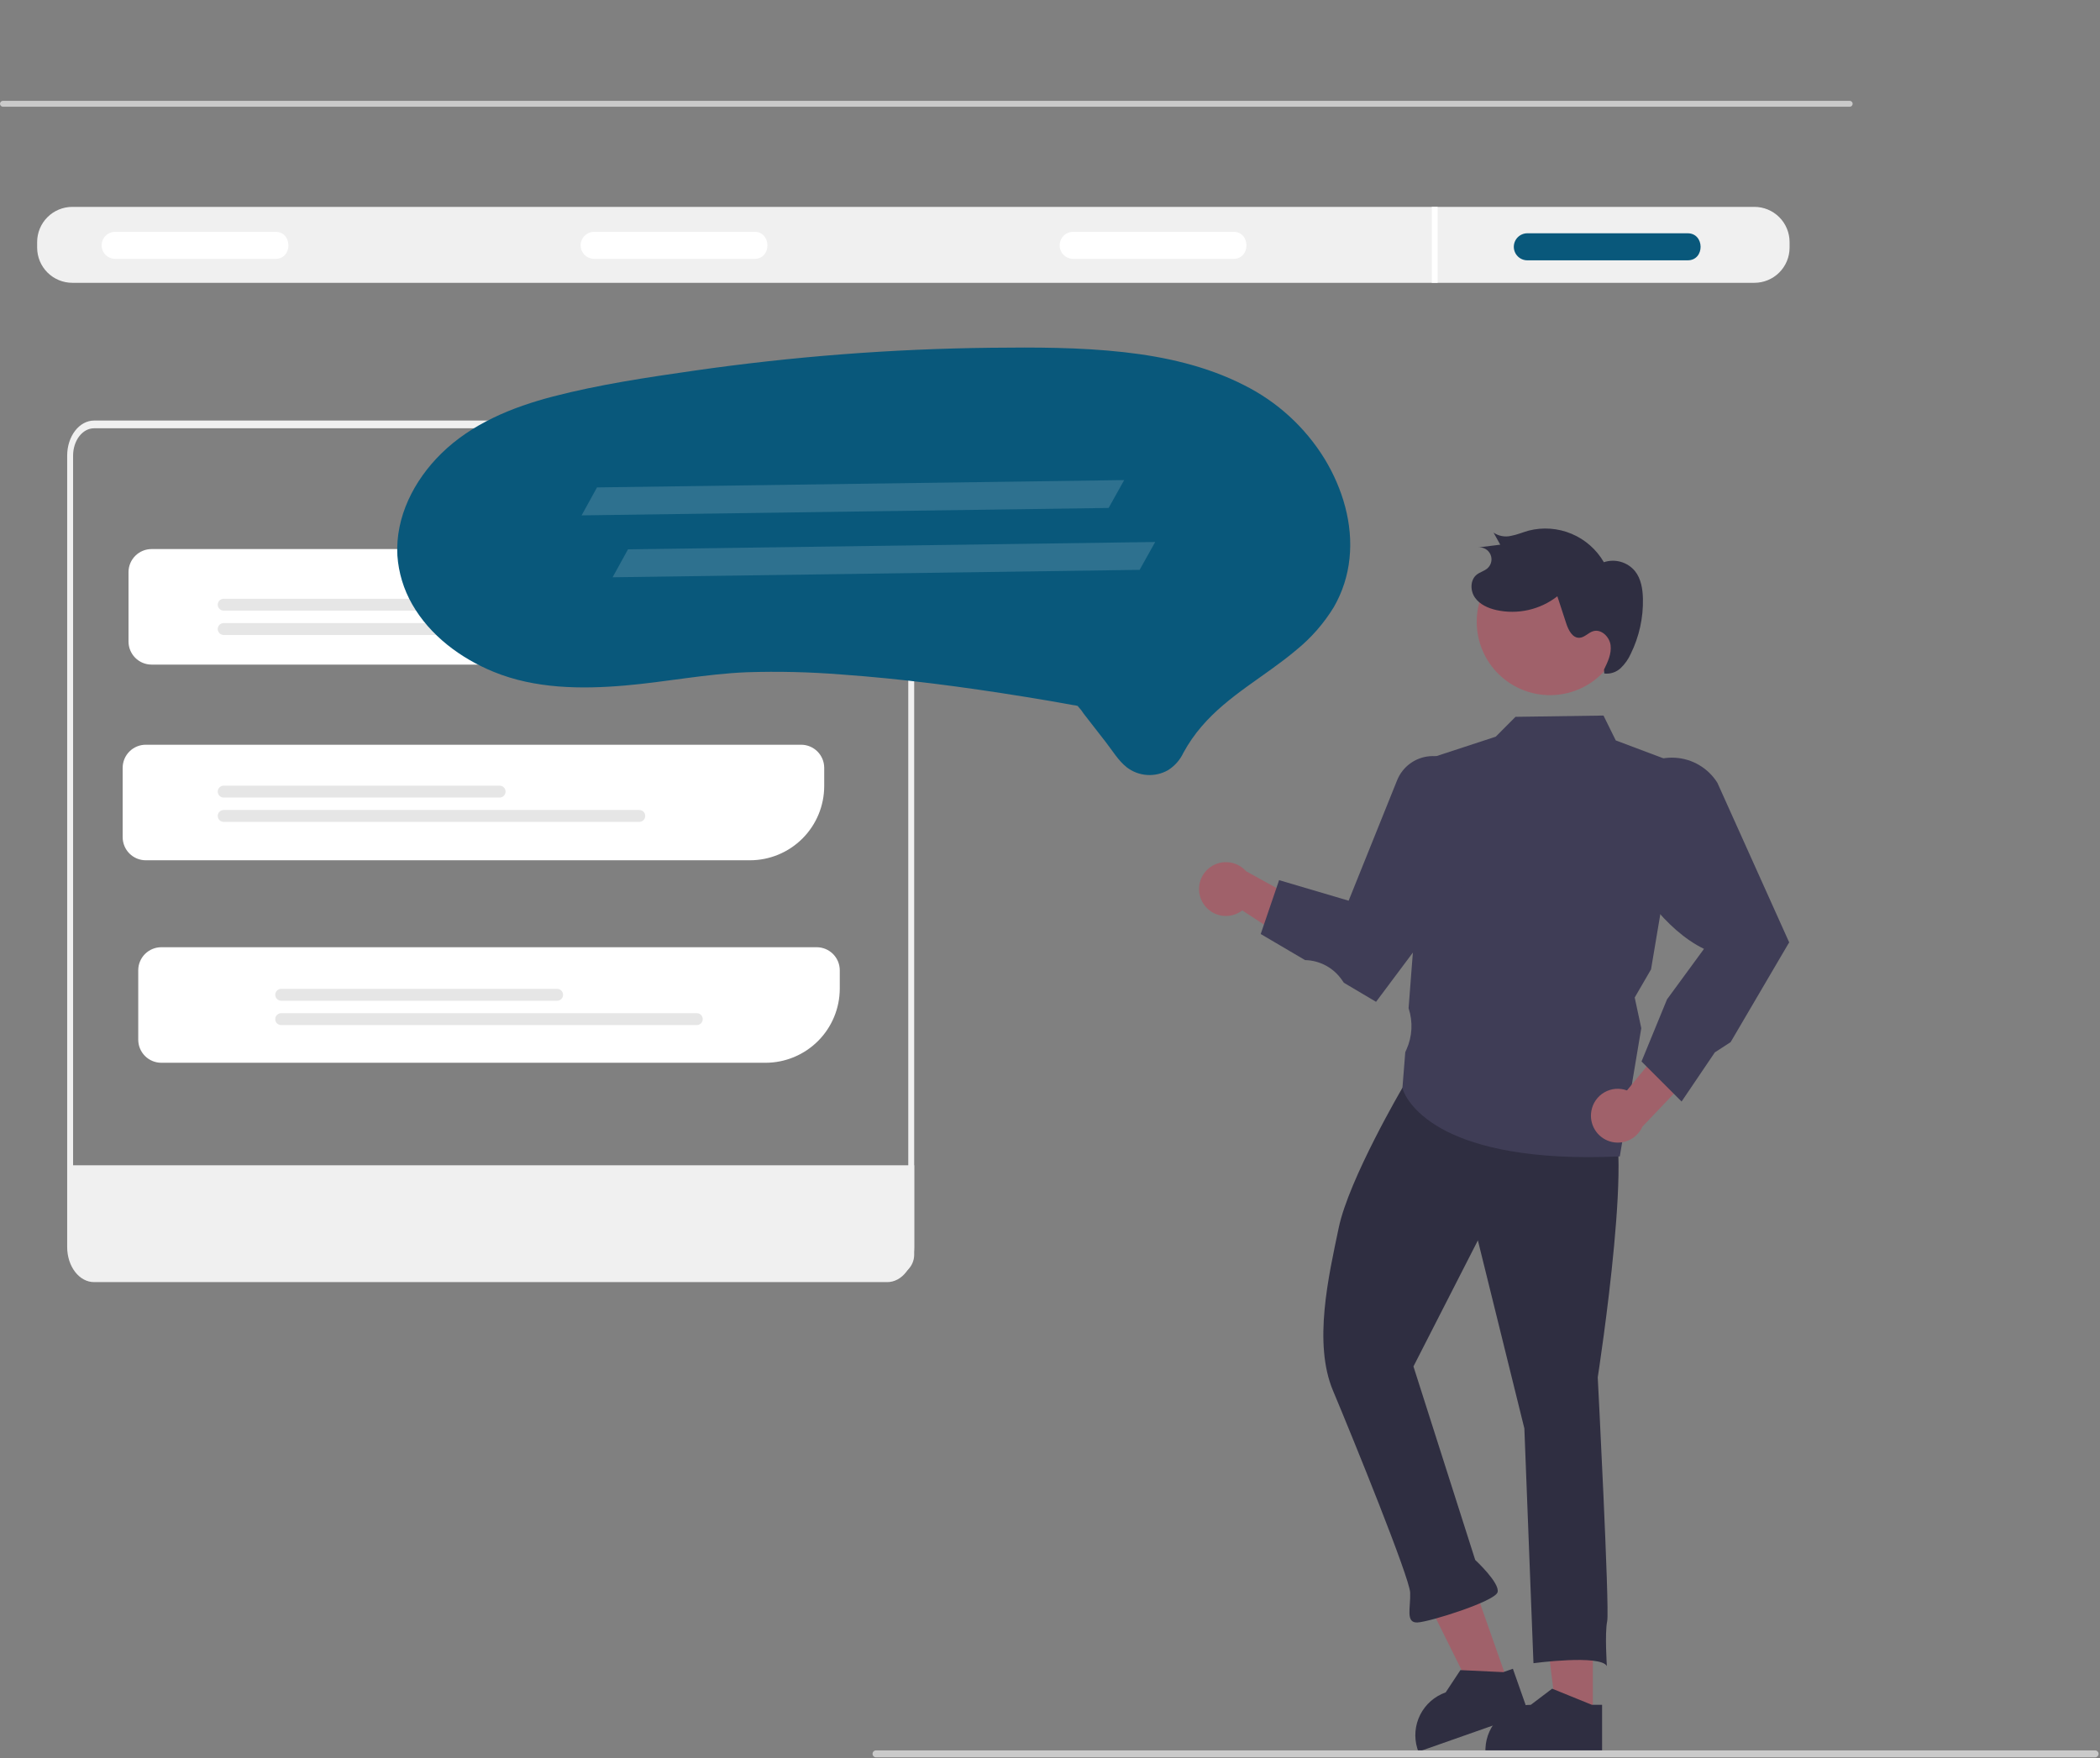 <svg width="719" height="602" viewBox="0 0 719 602" fill="none" xmlns="http://www.w3.org/2000/svg">
<rect x="0" y="0" width="719" height="602" fill="#808080" stroke="none"/>
<g clip-path="url(#clip0_12529:1588)">
<path d="M633.317 36.553H0.993C0.728 36.547 0.475 36.437 0.29 36.247C0.104 36.057 0 35.803 0 35.537C0 35.272 0.104 35.017 0.29 34.827C0.475 34.637 0.728 34.528 0.993 34.522H633.317C633.582 34.528 633.834 34.637 634.02 34.827C634.206 35.017 634.31 35.272 634.31 35.537C634.31 35.803 634.206 36.057 634.02 36.247C633.834 36.437 633.582 36.547 633.317 36.553V36.553Z" fill="#CACACA"/>
<path d="M600.688 70.836H24.748C21.559 70.841 18.502 72.11 16.247 74.365C13.992 76.62 12.723 79.677 12.718 82.866V84.806C12.723 87.995 13.992 91.052 16.247 93.307C18.502 95.562 21.559 96.831 24.748 96.836H600.688C603.877 96.831 606.934 95.562 609.189 93.307C611.444 91.052 612.713 87.995 612.718 84.806V82.866C612.713 79.677 611.444 76.62 609.189 74.365C606.934 72.11 603.877 70.841 600.688 70.836V70.836Z" fill="#F0F0F0"/>
<path d="M94.253 88.636H39.431C38.204 88.634 37.028 88.146 36.161 87.278C35.295 86.41 34.808 85.233 34.808 84.007C34.808 82.78 35.295 81.604 36.161 80.736C37.028 79.868 38.204 79.379 39.431 79.377H94.253C100.224 79.294 100.283 88.72 94.253 88.636Z" fill="white"/>
<path d="M258.253 88.636H203.431C202.204 88.634 201.028 88.146 200.161 87.278C199.295 86.41 198.808 85.233 198.808 84.007C198.808 82.78 199.295 81.604 200.161 80.736C201.028 79.868 202.204 79.379 203.431 79.377H258.253C264.224 79.294 264.283 88.72 258.253 88.636Z" fill="white"/>
<path d="M422.253 88.636H367.431C366.204 88.634 365.028 88.146 364.161 87.278C363.295 86.41 362.808 85.233 362.808 84.007C362.808 82.78 363.295 81.604 364.161 80.736C365.028 79.868 366.204 79.379 367.431 79.377H422.253C428.224 79.294 428.283 88.72 422.253 88.636Z" fill="white"/>
<path d="M577.753 89.136H522.931C521.703 89.136 520.525 88.648 519.657 87.78C518.789 86.912 518.301 85.734 518.301 84.507C518.301 83.279 518.789 82.101 519.657 81.233C520.525 80.365 521.703 79.877 522.931 79.877H577.753C583.724 79.794 583.783 89.22 577.753 89.136Z" fill="#09587B"/>
<path d="M492.218 70.836H490.218V96.836H492.218V70.836Z" fill="white"/>
<path d="M262.114 363.896H55.229C53.135 363.894 51.127 363.061 49.646 361.58C48.165 360.099 47.332 358.091 47.33 355.997V332.232C47.332 330.138 48.165 328.13 49.646 326.649C51.127 325.168 53.135 324.335 55.229 324.333H279.624C281.719 324.335 283.726 325.168 285.207 326.649C286.688 328.13 287.521 330.138 287.524 332.232V338.487C287.516 345.223 284.837 351.682 280.073 356.446C275.31 361.209 268.851 363.889 262.114 363.896V363.896Z" fill="white"/>
<path d="M190.751 342.663H96.278C95.737 342.663 95.219 342.449 94.837 342.067C94.455 341.685 94.24 341.166 94.24 340.626C94.24 340.086 94.455 339.568 94.837 339.185C95.219 338.803 95.737 338.589 96.278 338.589H190.751C191.291 338.589 191.81 338.803 192.192 339.185C192.574 339.568 192.788 340.086 192.788 340.626C192.788 341.166 192.574 341.685 192.192 342.067C191.81 342.449 191.291 342.663 190.751 342.663V342.663Z" fill="#E6E6E6"/>
<path d="M238.575 350.996H96.278C96.01 350.997 95.744 350.944 95.497 350.842C95.249 350.74 95.024 350.59 94.834 350.401C94.644 350.212 94.494 349.987 94.391 349.739C94.289 349.492 94.236 349.227 94.236 348.959C94.236 348.691 94.289 348.426 94.391 348.178C94.494 347.931 94.644 347.706 94.834 347.517C95.024 347.327 95.249 347.177 95.497 347.075C95.744 346.973 96.01 346.921 96.278 346.921H238.575C239.115 346.923 239.632 347.138 240.013 347.52C240.394 347.902 240.608 348.419 240.608 348.959C240.608 349.498 240.394 350.016 240.013 350.398C239.632 350.78 239.115 350.995 238.575 350.996V350.996Z" fill="#E6E6E6"/>
<path d="M303.811 439H32.189C29.753 438.996 27.417 437.731 25.694 435.483C23.972 433.235 23.003 430.186 23 427.006V155.993C23.003 152.813 23.972 149.765 25.695 147.517C27.417 145.268 29.753 144.004 32.189 144H303.811C306.247 144.004 308.583 145.268 310.306 147.517C312.028 149.765 312.997 152.813 313 155.993V427.006C312.997 430.186 312.028 433.235 310.306 435.483C308.583 437.731 306.248 438.996 303.811 439ZM32.189 146.646C30.29 146.649 28.47 147.634 27.127 149.387C25.785 151.139 25.029 153.515 25.027 155.993V427.006C25.029 429.485 25.784 431.861 27.127 433.613C28.47 435.366 30.29 436.351 32.189 436.354H303.811C305.71 436.351 307.531 435.366 308.873 433.613C310.216 431.861 310.971 429.485 310.973 427.006V155.993C310.971 153.515 310.216 151.139 308.873 149.386C307.53 147.634 305.71 146.648 303.811 146.646L32.189 146.646Z" fill="#F0F0F0"/>
<path d="M25 399V429.627C25.003 431.581 25.803 433.455 27.224 434.837C28.645 436.219 30.572 436.997 32.581 437H305.419C307.429 436.997 309.355 436.219 310.776 434.837C312.197 433.455 312.997 431.581 313 429.627V399H25Z" fill="#F0F0F0"/>
<path d="M545.364 587.788L532.974 587.787L527.079 539.998L545.366 539.999L545.364 587.788Z" fill="#A0616A"/>
<path d="M545.034 583.739L531.814 578.369L531.424 578.209L524.124 583.739C520.118 583.738 516.266 585.285 513.373 588.055C510.479 590.826 508.767 594.607 508.594 598.609C508.574 598.829 508.574 599.059 508.574 599.289V599.799H548.524V583.739H545.034Z" fill="#2F2E41"/>
<path d="M516.348 576.258L504.66 580.37L483.238 537.245L500.488 531.177L516.348 576.258Z" fill="#A0616A"/>
<path d="M514.693 572.548L500.44 571.87L500.019 571.849L494.968 579.488C491.189 580.817 488.069 583.554 486.259 587.128C484.449 590.702 484.089 594.837 485.254 598.67C485.308 598.884 485.385 599.101 485.461 599.318L485.63 599.799L523.316 586.539L517.985 571.39L514.693 572.548Z" fill="#2F2E41"/>
<path d="M549.742 381.73C561.077 381.29 547.036 471.62 547.036 471.62C547.036 471.62 551.143 550.925 550.272 555.087C549.402 559.249 550.163 570.473 550.163 570.473C547.942 566.431 525.03 569.482 525.03 569.482L521.914 489.106L506 424.706L483.938 467.874L505.084 534.135C505.084 534.135 513.647 542.059 512.736 545.19C511.826 548.322 489.395 555.383 485.274 555.543C481.152 555.703 483.013 550.471 482.813 545.319C482.613 540.166 463.217 492.414 456.395 476.166C449.573 459.919 454.877 437.009 458.359 420.362C461.842 403.714 480.163 372.473 480.163 372.473C502.904 346.823 538.407 382.169 549.742 381.73Z" fill="#2F2E41"/>
<path d="M411.605 308.732C412.226 309.918 413.099 310.954 414.163 311.766C415.228 312.578 416.458 313.147 417.766 313.432C419.074 313.718 420.429 313.713 421.735 313.419C423.041 313.124 424.266 312.547 425.325 311.727L452.583 329.511L452.5 312.598L426.628 298.303C425.134 296.616 423.072 295.535 420.834 295.266C418.595 294.997 416.336 295.559 414.485 296.844C412.633 298.13 411.317 300.05 410.786 302.241C410.255 304.432 410.547 306.741 411.605 308.732V308.732Z" fill="#A0616A"/>
<path d="M543.855 396.21C515.745 396.211 500.255 390.584 492.029 385.56C481.97 379.416 480.249 372.938 480.18 372.664L480.16 372.586L481.139 360.266L481.568 359.307C483.541 354.891 483.803 349.899 482.302 345.3L482.271 345.205L482.279 345.107L488.852 259.862L512.112 252.243L518.878 245.444L549.006 245.007L553.203 253.518L576.954 262.459L565.286 331.915L559.692 341.557L561.943 352.06L561.927 352.155L554.589 395.955L554.185 395.972C550.566 396.134 547.123 396.214 543.855 396.21Z" fill="#3F3D56"/>
<path d="M471.133 343.029L460.105 336.491L459.414 335.493C458.01 333.473 456.153 331.81 453.99 330.638C451.827 329.466 449.419 328.818 446.96 328.745L446.832 328.741L431.643 319.811L437.939 301.368L461.749 308.402L478.349 267.157C479.261 264.892 480.783 262.924 482.746 261.472C484.709 260.021 487.037 259.142 489.47 258.934C491.902 258.726 494.345 259.197 496.526 260.295C498.708 261.392 500.542 263.073 501.824 265.151C503.139 267.322 503.82 269.818 503.792 272.356V299.343L503.692 299.477L471.133 343.029Z" fill="#3F3D56"/>
<path d="M544.86 380.348C545.096 379.03 545.618 377.779 546.389 376.685C547.16 375.59 548.162 374.678 549.324 374.013C550.486 373.348 551.78 372.945 553.114 372.834C554.448 372.722 555.791 372.905 557.047 373.368L577.703 348.217L582.705 364.373L562.323 385.781C561.404 387.839 559.762 389.489 557.708 390.418C555.654 391.347 553.331 391.49 551.178 390.82C549.026 390.151 547.194 388.715 546.029 386.785C544.865 384.854 544.449 382.564 544.86 380.348V380.348Z" fill="#A0616A"/>
<path d="M575.744 377.169L562.028 363.452L570.76 342.177L583.413 324.899C569.929 318.334 559.808 302.784 552.474 289.911L552.391 289.766L554.218 275.462C554.645 272.117 555.985 268.954 558.091 266.319C559.923 264.029 562.276 262.21 564.954 261.015C567.633 259.82 570.559 259.283 573.487 259.451C576.415 259.618 579.26 260.484 581.785 261.976C584.31 263.469 586.441 265.544 588 268.028L612.592 322.697L612.315 323.11L592.534 356.829L587.136 360.33L575.744 377.169Z" fill="#3F3D56"/>
<path d="M555.573 216.333C554.669 222.924 551.185 228.887 545.886 232.912C540.588 236.936 533.909 238.693 527.316 237.795C520.723 236.898 514.756 233.421 510.726 228.127C506.696 222.833 504.932 216.155 505.822 209.562L505.871 209.205C506.911 202.7 510.467 196.864 515.771 192.956C521.075 189.049 527.703 187.383 534.224 188.318C540.746 189.253 546.638 192.715 550.631 197.955C554.623 203.196 556.395 209.796 555.565 216.332L555.573 216.333Z" fill="#A0616A"/>
<path d="M549.184 229.263C550.473 226.645 551.797 223.833 551.435 220.937C551.073 218.04 548.232 215.272 545.443 216.133C543.775 216.647 542.514 218.294 540.771 218.379C538.372 218.495 536.997 215.749 536.25 213.466L533.209 204.17C530.289 206.446 526.902 208.049 523.291 208.865C519.68 209.681 515.933 209.69 512.318 208.891C509.495 208.245 506.642 206.987 504.986 204.61C503.33 202.234 503.34 198.549 505.611 196.752C506.725 195.871 508.208 195.536 509.272 194.596C509.932 194.013 510.388 193.233 510.57 192.371C510.752 191.509 510.652 190.611 510.285 189.811C509.918 189.01 509.302 188.349 508.53 187.925C507.758 187.501 506.869 187.337 505.996 187.458L513.653 186.501L511.372 182.375C512.239 182.965 513.22 183.367 514.252 183.557C515.284 183.746 516.344 183.718 517.364 183.474C519.424 183.103 521.364 182.255 523.379 181.689C528.264 180.442 533.423 180.823 538.071 182.775C542.72 184.727 546.604 188.143 549.134 192.504C551.018 191.875 553.049 191.833 554.957 192.384C556.866 192.935 558.562 194.053 559.821 195.59C561.87 198.191 562.428 201.663 562.507 204.974C562.656 211.503 561.233 217.971 558.357 223.834C557.532 225.696 556.347 227.377 554.87 228.78C554.127 229.475 553.24 230 552.272 230.316C551.305 230.633 550.28 230.733 549.269 230.612" fill="#2F2E41"/>
<path d="M717.318 601.718H299.936C299.62 601.718 299.318 601.593 299.094 601.37C298.871 601.146 298.746 600.843 298.746 600.528C298.746 600.212 298.871 599.909 299.094 599.686C299.318 599.462 299.62 599.337 299.936 599.337H717.318C717.634 599.337 717.937 599.462 718.16 599.686C718.383 599.909 718.509 600.212 718.509 600.528C718.509 600.843 718.383 601.146 718.16 601.37C717.937 601.593 717.634 601.718 717.318 601.718V601.718Z" fill="#CACACA"/>
<path d="M256.785 294.564H49.9C47.805 294.561 45.797 293.728 44.316 292.247C42.836 290.766 42.002 288.758 42 286.664V262.9C42.002 260.805 42.836 258.797 44.316 257.316C45.797 255.835 47.805 255.002 49.9 255H274.295C276.389 255.002 278.397 255.835 279.878 257.316C281.359 258.797 282.192 260.805 282.194 262.9V269.154C282.187 275.891 279.507 282.349 274.744 287.113C269.98 291.876 263.521 294.556 256.785 294.564V294.564Z" fill="white"/>
<path d="M258.785 227.564H51.9C49.805 227.561 47.797 226.728 46.316 225.247C44.836 223.766 44.002 221.758 44 219.664V195.9C44.002 193.805 44.836 191.797 46.316 190.316C47.797 188.835 49.805 188.002 51.9 188H276.295C278.389 188.002 280.397 188.835 281.878 190.316C283.359 191.797 284.192 193.805 284.194 195.9V202.154C284.187 208.891 281.507 215.349 276.744 220.113C271.98 224.876 265.521 227.556 258.785 227.564V227.564Z" fill="white"/>
<path d="M171.062 273.087H76.588C76.048 273.087 75.53 272.872 75.147 272.49C74.765 272.108 74.551 271.59 74.551 271.05C74.551 270.509 74.765 269.991 75.147 269.609C75.53 269.227 76.048 269.013 76.588 269.013H171.062C171.602 269.013 172.12 269.227 172.502 269.609C172.884 269.991 173.099 270.509 173.099 271.05C173.099 271.59 172.884 272.108 172.502 272.49C172.12 272.872 171.602 273.087 171.062 273.087V273.087Z" fill="#E6E6E6"/>
<path d="M218.885 281.42H76.588C76.32 281.42 76.055 281.368 75.807 281.266C75.559 281.164 75.334 281.014 75.144 280.825C74.955 280.636 74.804 280.411 74.702 280.163C74.599 279.916 74.546 279.65 74.546 279.383C74.546 279.115 74.599 278.849 74.702 278.602C74.804 278.354 74.955 278.13 75.144 277.94C75.334 277.751 75.559 277.601 75.807 277.499C76.055 277.397 76.32 277.345 76.588 277.345H218.885C219.425 277.346 219.942 277.562 220.323 277.944C220.704 278.325 220.918 278.843 220.918 279.383C220.918 279.922 220.704 280.44 220.323 280.822C219.942 281.203 219.425 281.419 218.885 281.42V281.42Z" fill="#E6E6E6"/>
<path d="M171.062 209.087H76.588C76.048 209.087 75.53 208.872 75.147 208.49C74.765 208.108 74.551 207.59 74.551 207.05C74.551 206.509 74.765 205.991 75.147 205.609C75.53 205.227 76.048 205.013 76.588 205.013H171.062C171.602 205.013 172.12 205.227 172.502 205.609C172.884 205.991 173.099 206.509 173.099 207.05C173.099 207.59 172.884 208.108 172.502 208.49C172.12 208.872 171.602 209.087 171.062 209.087V209.087Z" fill="#E6E6E6"/>
<path d="M218.885 217.42H76.588C76.32 217.42 76.055 217.368 75.807 217.266C75.559 217.164 75.334 217.014 75.144 216.825C74.955 216.636 74.804 216.411 74.702 216.163C74.599 215.916 74.546 215.65 74.546 215.383C74.546 215.115 74.599 214.849 74.702 214.602C74.804 214.354 74.955 214.13 75.144 213.94C75.334 213.751 75.559 213.601 75.807 213.499C76.055 213.397 76.32 213.345 76.588 213.345H218.885C219.425 213.346 219.942 213.562 220.323 213.944C220.704 214.325 220.918 214.843 220.918 215.383C220.918 215.922 220.704 216.44 220.323 216.822C219.942 217.203 219.425 217.419 218.885 217.42V217.42Z" fill="#E6E6E6"/>
<path d="M136.059 190.254C136.469 196.101 138.191 201.78 141.098 206.87C147.226 217.631 157.733 225.422 169.05 230.053C183.189 235.839 198.95 236.017 213.955 234.727C227.892 233.529 241.687 230.751 255.675 230.179C266.493 229.832 277.321 230.091 288.11 230.952C309.042 232.438 329.886 235.195 350.597 238.536C356.206 239.43 361.803 240.391 367.388 241.418C367.916 241.464 368.438 241.561 368.948 241.707C369.049 241.749 369.212 241.716 369.305 241.775C369.474 241.881 368.623 241.506 369.139 241.932C369.857 242.686 370.498 243.51 371.051 244.393L378.7 254.236C380.893 257.059 382.929 260.488 385.764 262.713C387.763 264.257 390.174 265.175 392.694 265.351C395.214 265.526 397.729 264.952 399.923 263.7C402.215 262.252 404.042 260.176 405.188 257.719C406.947 254.492 409.046 251.463 411.449 248.682C420.549 238.066 433.196 231.536 443.774 222.604C448.898 218.455 453.271 213.456 456.702 207.826C459.63 202.731 461.45 197.077 462.044 191.231C463.311 179.36 459.668 167.254 453.541 157.155C446.877 146.305 437.303 137.542 425.907 131.861C413.105 125.339 398.939 122.162 384.739 120.579C369.662 118.898 354.411 118.903 339.261 119.073C322.258 119.262 305.287 120.01 288.346 121.316C271.382 122.629 254.485 124.495 237.654 126.915C221.505 129.237 205.158 131.657 189.35 135.765C175.386 139.395 161.46 145.067 151.032 155.346C141.76 164.485 135.311 176.992 136.059 190.254Z" fill="#09587B"/>
<path opacity="0.15" d="M204.401 166.892L384.905 164.382L379.571 173.923L199.129 176.467L204.401 166.892Z" fill="#FEFEFE"/>
<path opacity="0.15" d="M215.016 188.09L395.52 185.58L390.185 195.12L209.744 197.664L215.016 188.09Z" fill="#FEFEFE"/>
</g>
<defs>
<clipPath id="clip0_12529:1588">
<rect width="718.509" height="601.718" fill="white"/>
</clipPath>
</defs>
</svg>
